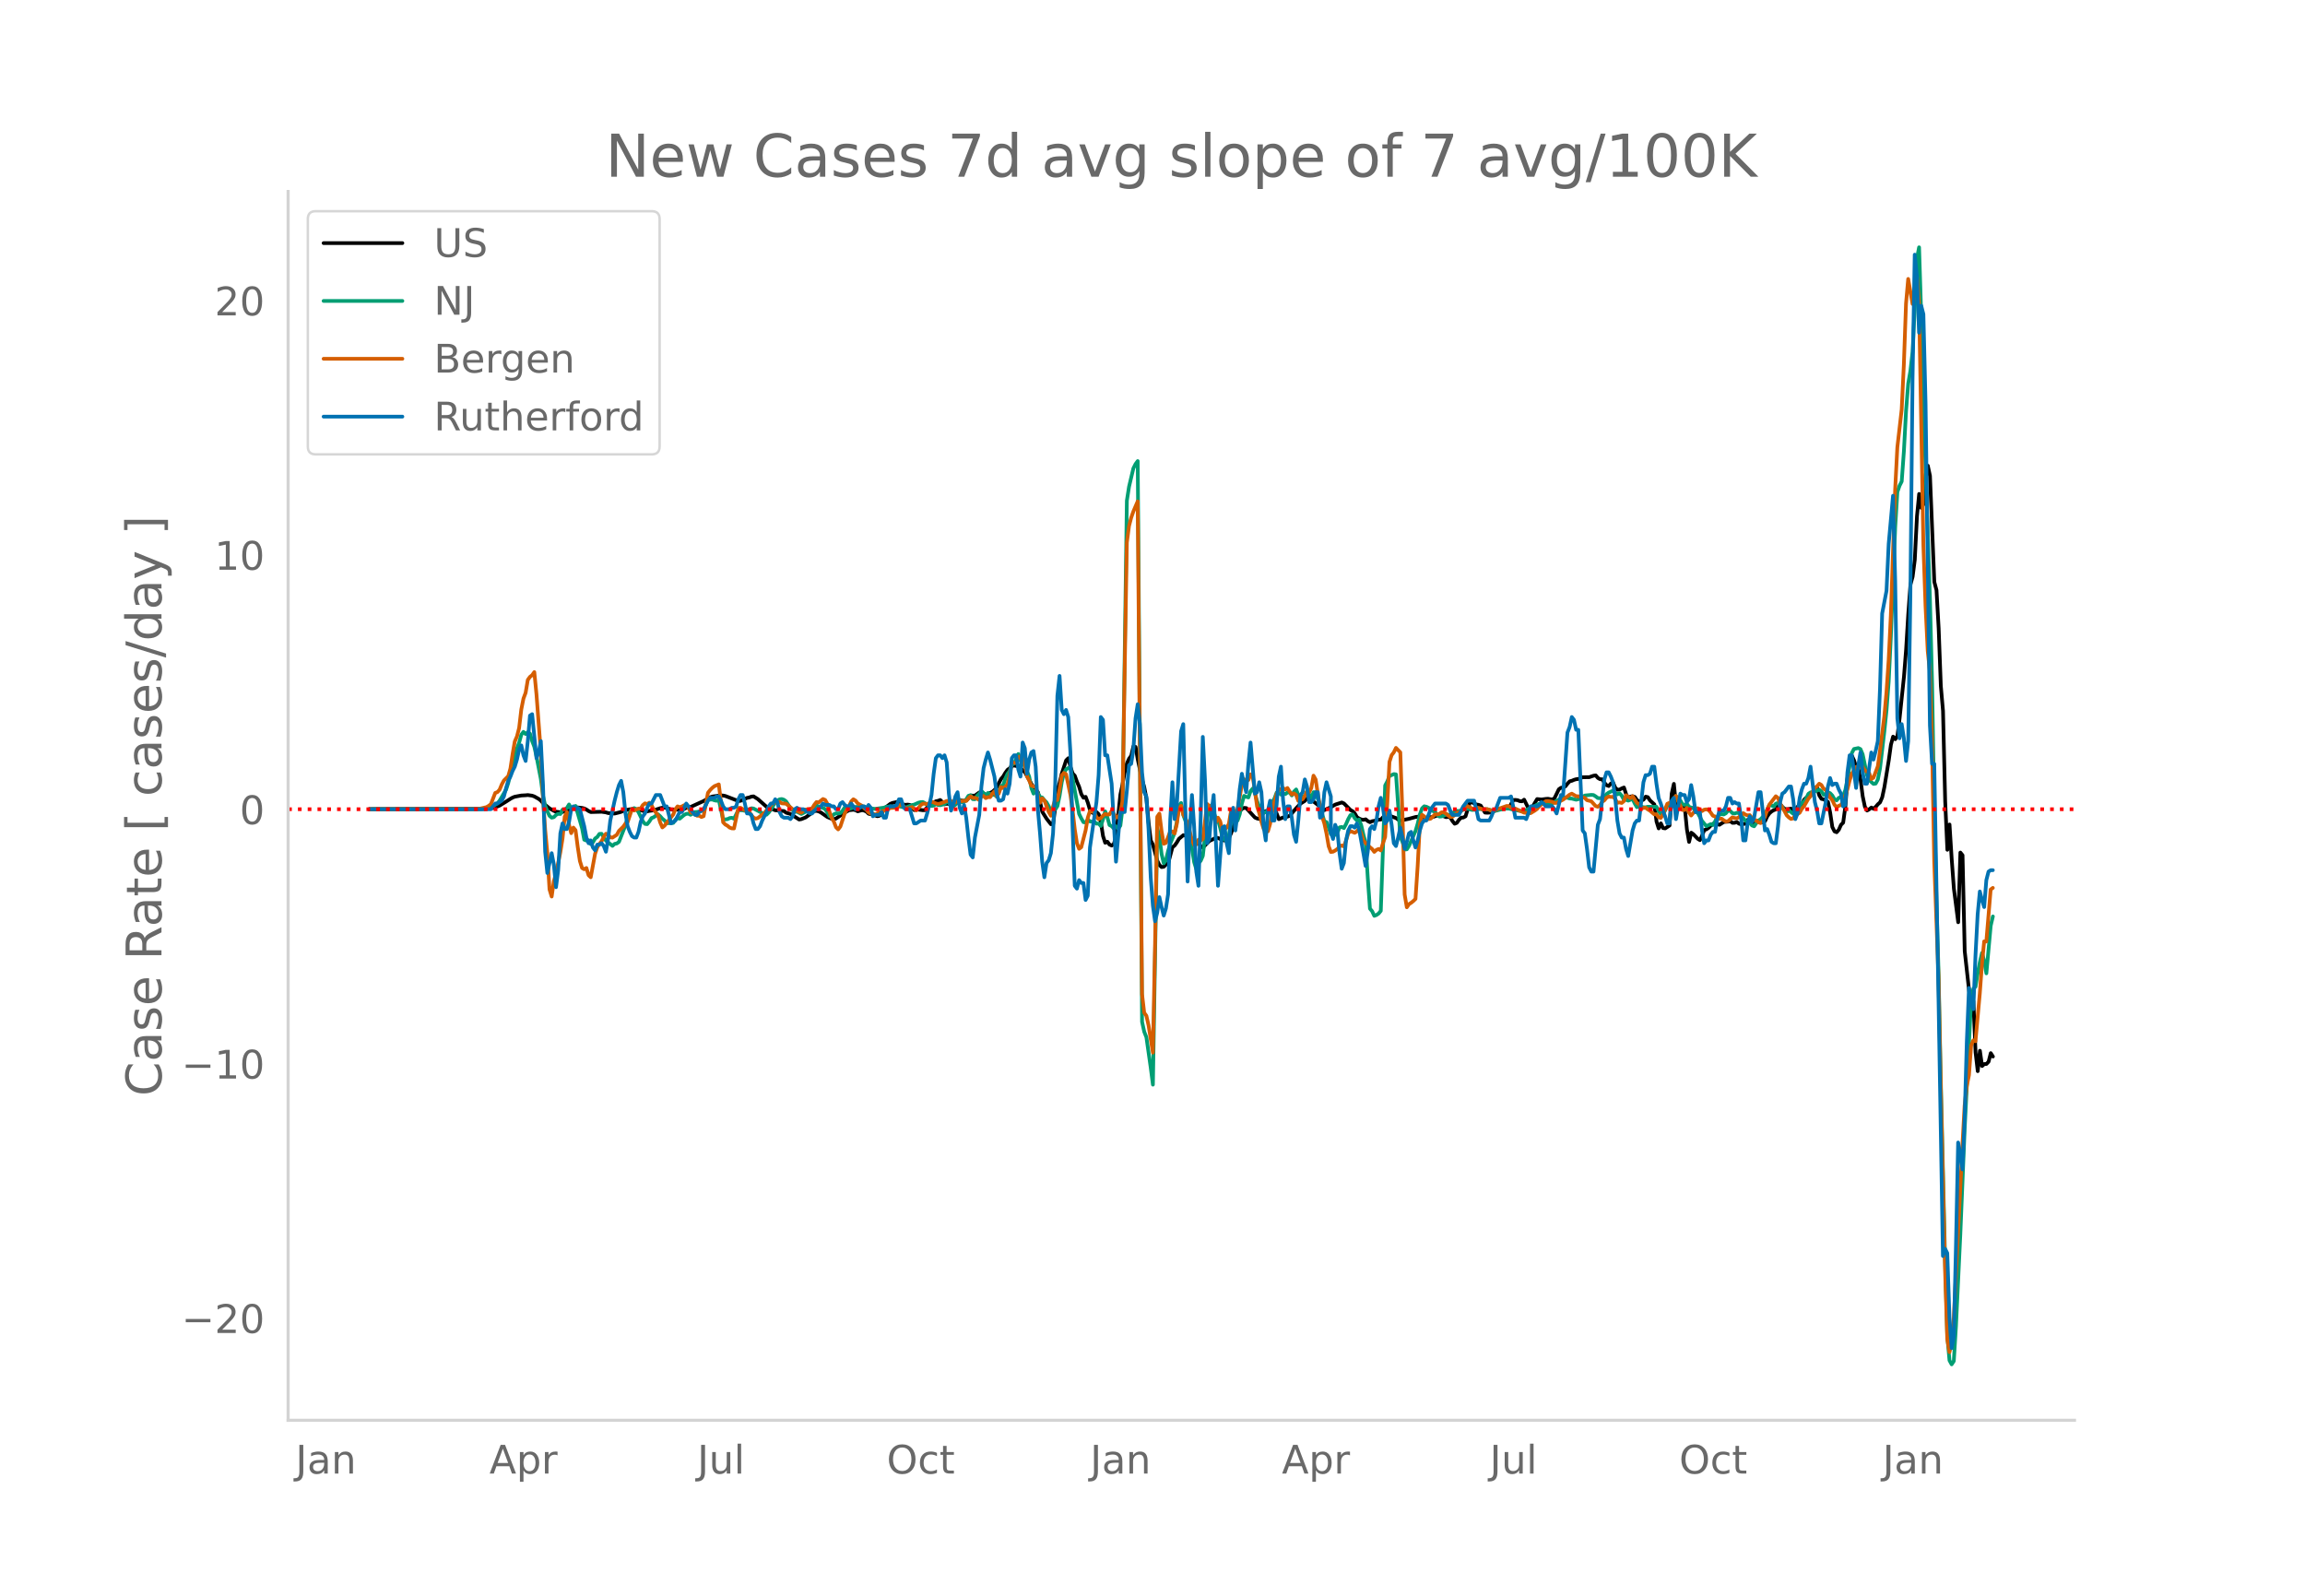 <svg height="864" viewBox="0 0 936 648" width="1248" xmlns="http://www.w3.org/2000/svg" xmlns:xlink="http://www.w3.org/1999/xlink"><defs><style>*{stroke-linecap:butt;stroke-linejoin:round}</style></defs><g id="figure_1"><path d="M0 648h936V0H0z" style="fill:#fff" id="patch_1"/><g id="axes_1"><path d="M117 576.72h725.4V77.76H117z" style="fill:none" id="patch_2"/><path clip-path="url(#p8f5a688192)" d="m149.973 328.59 45.844-.123 3.527-.199 1.763-.423 1.763-.72 2.645-1.628 1.763-1.133.882-.494.882-.348 1.763-.327.881-.165 1.764-.094.881-.089 1.764.253.881.316 1.763.989.882.693.882 1.003 2.644 2.159 1.764.992.881.36 1.764.203.881-.11.882-.297 1.763-.285.882-.4 1.763-.934 2.645.286.881.213.882.437.882.608.881.416 4.408-.12 1.764.26.881.268 1.764.172.881.03 1.763-.436.882-.254.882-.42 1.763-.45.882-.179 3.526.142 2.645.737.882-.038.881-.184 1.763-.231 2.645-.866.882-.184.882-.045.881.149 1.763.625.882.073.882-.132 1.763.275 1.763-.46.882-.44.881-.257.882-.103 4.408-2.01.882-.405 2.645-1.52.881-.304 2.645-.36.882-.094.881.058.882.18 5.29 2.046.881-.08 1.764-.802.881-.394.882-.168.882-.349.881-.1 1.763 1.122 4.408 3.923.882-.08 1.763.69.882.028.882.199 1.763.069.881.684 1.764.514 3.526 2.256.882-.156 1.763-.706 3.527-2.555.881-.108.882.223.881.43 2.645 1.844 1.764.75.881.15.882-.292 3.526-2.41 1.764-.947 1.763-.2.881.202.882.449 1.763-.49.882.207.882.383.881.88.882.2.881-.15.882.616.882.35.881-.193.882-.958.882-1.555.881-.977 1.763-1.351.882-.377 1.763-.37.882.185.882.506.881.354.882.095.881-.082.882.125.882 1.212.881.884.882-.204.882.014 1.763.253.881-.033 1.764-2.408.881-.106 1.764-1.103.881-.166.882-.345 1.763 1.753.882-.264.881.164 1.764-.273.881.301 1.763-1.66.882.25.882.053.881-.133.882-.9.881-1.074 1.764.004 1.763-1.281.882-.177 1.763 1.22 2.645-1.284.881-.761.882-1.077 1.763-3.383.882-1.021.881-1.49.882-1.217.882-.65.881-.878.882-.228.882.195.881-.072.882.828.881.991.882.766 3.527 6.323 1.763 1.78 1.763 7.973 1.763 2.81 1.764 2.255.881-.078 1.763-13.79.882-2.998.882-3.703 1.763-5.372.882-.87.881 3.51.882 2.687.881.927.882 2.44.882 2.056.881 2.973.882 1.46.882-.371.881 2.36.882 3.016.881 1.03.882.396.882-.62.881.87.882 3.176.882 5.705.881 2.709.882-.42.881 1.177.882.393.882-.615.881-3.21 1.764-16.916.881-4.153.882-4.909.881-3.53.882-1.94.882-1.21.881-3.822.882.232.882 5.063 1.763 8.314.881 2.977.882 4.618.882 9.782.881 7.21.882 1.759 1.763 6.49.882 1.772.881.816.882-.141.882-.902.881-.425 1.764-6.61.881-.669.882-1.247.881-1.48 1.764-1.484.881.181.882.94.881.158 1.764 1.493 1.763.266.882 1.438.881.567 2.645-2.685 2.645-1.27.882.058 1.763.837.881.18.882-.438.882-.651.881-1.824.882-2.606 2.645-6.382.881-.958.882-.392.882.085 2.645 2.896.881.951.882.385.881.18.882-1.093.882-1.706.881-.375.882-.157.882-.54 1.763-.577 1.763 4.535 1.763-.696.882-.03 1.763-.645 2.645-3.067 1.763-1.888 1.764-1.103.881-1.046.882-.699 1.763 2.03 2.645 2.05.882.904.881.512 2.645-1.213 1.763-1.032 2.645-.852.882.402 2.645 2.672.881.474.882.92.882 1.528.881.533.882.387.881.124.882-.201.882.722.881.453.882-.409.882-.14 1.763-.485.881-.05.882-.943.882-.763 2.645.476 1.763.638.881.621.882.385 3.526-.722 2.645-.728 1.764-.201.881.161.882.372.881.098 1.764-.377.881-.079.882-.264 1.763-.67.882.005.881.664.882.379.882-.117.881.242.882 1.46.882 1.072.881-.356.882-1.268.881-.834.882-.071.882-.48 1.763-5.693.882-.027.881.525.882.392.881.128.882.321 1.763 2.839.882.06.882-.054 1.763-.557 1.763-.787.882-.202 3.526-.316 1.763-3.246.882-.039.882.103.881.38.882.074.882-.664 1.763 3.541.881-.513.882-.333 1.763-2.95 1.764.185 1.763-.238.881-.057 1.764.318.881-.55 1.764-3.638.881-.59.882-.186.881-.367.882-1.146.882-.932.881-.217.882-.388.882-.249.881-.103.882-.431.881-.256 2.645-.034 1.764-.604.881-.114.882 1.037.881.51.882.035.882 1.4.881 1.006.882.326.881-1.056.882-.28.882 2.05.881.799.882-.08.882-.483.881-.35.882 2.735.881 1.62.882-.673.882-.137.881.287.882 1.272.882.607 1.763-.777.881-1.217.882.204.882 1.31 1.763 1.613.882 6.97.881 2.79.882-2.055.881 1.925.882.121 1.763-1.166.882-12.988.882-3.925.881 8.882.882-.073 1.763.406.882.268.881 8.984.882 5.115.882-3.758.881.643 1.763 1.84.882.545.882-1.844.881-2.235.882-.315.882-.613.881-.901.882-.704.881-.21.882.366.882.219 1.763-1.144 1.763-.131.882-.195.881.685.882-.026.882-.349.881.722.882.23 1.763-.212.882-1.583.881-.21.882 1.33.882-.284.881-.402.882-.102.882.131.881.61.882-.54.881-1.91.882-1.257.882-.77.881-.513.882-.326.882-1.359.881-.683.882 1.023.881.802.882.184 1.763-.287.882.504.882.02.881-1.3.882-.273.881-.615.882-1.974.882-.811 1.763-1.296.882-.082.881-2.095.882-.542.881 3.118.882 1.399.882.181 1.763 1.03.881 4.332.882 5.894.882 1.75.881.36.882-1.026.882-1.971.881-.903.882-6.461.881-11.47.882-7.057.882-2.18.881 1.87.882 2.83.882.69.881 4.265.882 6.84.881 4.18.882 1.578.882-.497.881-.722.882.493.882-.788.881-1.037.882-.783.881-2.07.882-4.14 1.763-10.8.882-6.368.882-3.302.881 1.058.882-1.332.881-7.122 1.764-16.856.881-11.174.882-14.48.882-11.847.881-3.17.882-6.888.881-17.624.882-9.108.882 5.655.881-1.455.882-11.994.882-3.669.881 4.13 1.763 43.086.882 3.3.882 15.558.881 23.403.882 10.098.882 36.718.881 19.672.882-10.275.881 13.998.882 11.963 1.763 13.734.882-28.303.882 1.09.881 38.973 1.763 15.868.882 5.498.882-1.075.881 20.792.882 7.625.882-8.294.881 6.222.882-.812.881-.036.882-.92.882-3.474.881 1.38h0" style="fill:none;stroke:#000;stroke-linecap:round;stroke-width:1.5" id="line2d_1"/><path clip-path="url(#p8f5a688192)" d="m149.973 328.589 44.963-.08 2.644-.205 1.764-.451 2.645-1.626.881-1.097 2.645-4.522.882-2.708 1.763-7.837 1.763-6.136.882-2.324.881-3.268.882-1.138.882.874.881-.758.882.586.882 3.027.881 2.312.882 3.955 1.763 9.117.882 6.76.881 4.032.882 2.358.881 1.825.882.747.882-.196.881-.92.882-.462.882.095.881-1.763.882-.058.881-.61.882-1.457.882 1.652 1.763-1.053 1.763 5.998.882 3.08.881 4.647.882.355.882-.119.881 1.538.882-.721.882-1.542.881-.627.882-1.248.881-.051 1.764 2.77 2.645 2.135.881-.799.882-.17.881-.652 2.645-6.783.882-3.265.882-1.874.881-1.417.882-.37.881.41.882 1.248 1.763 3.686.882 1.075.882.094.881-1.085.882-1.376.881-.337.882-.664.882-.52.881.781.882 1.002.882.701.881 1.115 1.763-.017.882-.1.882-1.307.881-.591.882.17 1.763-1.497.882-.452.881-.062.882.444 1.763-1.112.882-.048 1.763-.383.882-.15 1.763-4.453 1.763-.041.882.314.882.183.881-.358 1.763 8.002 1.764-.19.881-.428.882-.116.882.375 1.763-3.466 1.763.048.882.23.881-.178 1.764-.877.881.106 4.408 2.3.882.198.881-.882.882-1.227 1.763-2.9.882-.715.882-.518.881-.105.882.276.881.677 1.764 2.715.881.915.882.592.882-.03 1.763.917 2.645-1.341 1.763-.875.882-.774.881-.535.882.526.881.349.882.167.882.528.881 1.284.882 1.576.882.177.881-.957.882-.386.881.068.882-.156.882-.961.881-1.319.882.099.882.502 2.644-.83.882-.022.882.134.881-.213.882-.039 1.763.577 1.763.247.882.108 3.527-.49.881-.298 1.763-.269.882.148.882-.07.881-.267.882.134 1.763.48.882.121 2.645-1.055.881-.176 1.764-.783.881-.22.882-.047.881.486.882.631.882.086.881.422.882-.16.882-.673.881.412.882.098 1.763-.468.882-.968.881.454.882 1.413.882.032.881-.655.882-1.381.881-.482.882.828.882-.212.881-.96.882-1.417.881-.28.882 1.625.882.048.881-1.434.882-.885.882-1.06 1.763 1.882.881-1.054 1.764.835.881-.187.882.857.882-1.945.881-2.422.882-.23.881-2.747.882-1.928.882-1.148.881-2.574.882-.43 1.763-3.909.882 2.65.881 1.587.882.561 1.763 4.378.882 4.665.882 2.247.881-1.425.882 1.168.881 1.641.882.189.882 1.119.881.88.882 1.558.882 1.983 1.763-.7.881-1.338.882-4.14.882-5.588.881-3.66.882-1.547.882-.54.881.092.882 4.241 2.645 14.32.881 1.8.882 1.546.882.135.881-1.266.882.838.881.08.882-.041.882.849.881-.02.882.968.882-2.65.881-3.293.882 2.397.881 3.175.882.455.882.928.881-.883.882.926.882-1.164.881-7.013 1.763-124.98.882-5.67 1.763-7.46.882-1.741.882-1.204 1.763 227.705.881 4.027.882 2.229 1.763 12.383.882 6.881 1.763-104.171.882 3.259.881 7.265.882 3.758.882-1.249.881-3.806.882-2.872 1.763-4.51.882-4.215.881-6.757.882-1.101.882 4.917.881 2.419.882 3.196.881 4.326.882 3.59.882 5.576.881 2.889.882-2.537.882-.834.881-2.05 1.763-15.42.882-3.662.882-1.51 1.763 5.42.882.632.881 3.194.882 3.64.881 1.112.882.375.882-2.256.881-5.225.882-2.188.882 1.497.881.06.882-2.597.881-4.325.882-3.124.882.386.881.255.882-2.576.882-1.048.881 1.988.882 3.162.881 2.254.882 1.782.882.673.881-.257.882-.61.882-2.008 1.763-2.926.881-2.385.882-.124.882.941.881-.581.882.362.882-.659.881-.041.882 1.243.881-1.553.882-.88.882 2.3.881.184.882.302.882-.064.881-1.757.882 1.039.881 1.457.882-2.35.882.101.881 2.676.882 2.313.882 3.835.881 2.956.882.273.881 2.301.882 2.619.882-.13.881.398.882-.86.882-2.182.881-.18.882.461.881-1.645.882-2.009.882-1.596.881-.283.882 1.537.882.91.881-.374.882 2.384.881 3.794.882 3.18.882 14.374.881 12.455.882 1.04.882 1.868.881-.323.882-.611.881-1.073 1.764-50.92.881-1.635.882-2.299.882-.287.881-.406.882.128 1.763 25.308.882 2.117.881 3.103.882-.109.881-1.401 2.645-6.046.882-3 .882-3.702.881-2.481.882-.842.881.193.882.403.882.928 1.763.776.882 1.205.881.676.882-.069.881-.301.882-.434 1.763.08.882-.555.882-.758.881-.29.882.078.881-.218 1.764-.603.881-.152 1.764.516 1.763-.09.881-.243.882-.027.882.182 1.763-.102 2.645.647.881-.028 1.764-.463 2.645-.487.881.057 1.763.423 1.764.377 1.763.284.882-.119 4.408-2.01.881-.555.882-.322 1.763-.008 1.763-.256.882.069.882-.064 1.763-.92 1.763-1.064 1.763-.276.882.056.882.29.881.064 1.764.439.881-.206.882-.37 1.763-1.124 2.645-.26.882.066.881.551.882.685.881.035.882-.206.882-.32.881-1.114.882-.632 1.763-.783 1.763 1.512.882-.449.882.989.881 1.614.882.062.881.33 1.764-.709.881 1.875.882 1.498.882-.482 1.763.49.881.037.882-.225 1.763.028 1.764-.03.881 1.764.882 1.187.881-.267.882-1.147.882-2.039.881-.238.882.688.882-3.096.881-1.21.882 1.61.881.166.882 1.585.882.224.881-.49.882 1.273.882.306.881.184.882 1.545.881.435 1.764 3.301 1.763 2.113 1.763-.84.882.398.881-1.463.882-2.01.882-.698.881-.292.882.152.882-.501.881-1.129.882.205.881.883.882.172.882-.324.881.15 2.645 3.066.882.487.881.348.882 1.106.882.329.881-1.265.882-1.036.882-.584.881-.939.882-1.19 1.763-3.503.882.067.881.38.882-1.114.882-.283 1.763 1.73.881 1.344.882.568.882-.667 1.763 1.422.882-.783.881-.995 1.763-2.668.882-.497.882-1.336.881-1.832.882-.599.882.005 2.644-1.095.882.65.882 1.429.881-.353.882-.684.881.383.882.931.882 1.523.881.48.882-1.049.882-.269.881-.51.882-2.318.881-4.328.882-5.99.882-4.739.881-1.673 1.764-.375.881.434.882 2.107 1.763 8.407.882 2.064 1.763 1.544.882-.133.881-1.644.882-4.51 1.763-15.08.882-8.516.881-11.673.882-18.37 1.763-44.27.882-14.36.881-2.53.882-1.738.882-12.216.881-16.383.882-11.147.882-5.118.881-7.776.882-17.627.881-20.192.882-4.611.882 28.15.881 35.615 2.645 78.813.882 34.753.881 51.516.882 36.2.882 30.584.881 43.009 1.764 73.229.881 30.112.882 10.009.881 1.61.882-1.33.882-14.279 1.763-37.132 1.763-42.834 2.645-52.673.882-4.298.881-.825.882-5.447.882-4.487.881-3.783.882 3.317.881 4.988 1.764-19.338.881-3.769h0" style="fill:none;stroke:#009e73;stroke-linecap:round;stroke-width:1.5" id="line2d_2"/><path clip-path="url(#p8f5a688192)" d="m149.973 328.589 41.436-.102 3.527-.124 2.644-.622.882-.52.882-.69 1.763-4.546.882-.34.881-.972.882-2.137.881-1.617 1.764-1.775.881-3.098.882-5.88.882-5.078.881-2.035.882-3.438.881-7.508.882-4.444.882-2.363.881-5.225.882-1.22.882-.69.881-1.244.882 9.068 1.763 23.396.882 18.896.881 12.687.882 9.385.881 14.814.882 2.894.882-6.253.881-3.155 1.764-8.616.881-5.541.882-8.809.881-1.979.882 5.236.882 3.38.881-2.26.882 1.062.882 6.785.881 5.722.882 2.85.881.497.882-.51.882 2.94.881.826 1.764-9.543.881-2.59.882-1.402.881-1.108.882-1.764.882-1.267.881.294.882 1.154.882.135 1.763-1.142.881-1.583 1.764-1.741.881-1.267.882-.599 1.763-5.27.882.589 1.763-.792.882.011.881-1.424.882-.702.882.283.881-.554.882.984.881 1.832 1.764 2.34.881 2.873.882 2.012.882-.712 3.526-4.523.882-2.16.881-1.153.882.328.882-.294.881-.475.882-.25.881 1.177.882 1.911.882.294.881.464.882.655.882-.01.881.52.882-.329 1.763-9.487.882-1.13.881-.894.882-.69 1.763-.723.882 7.067.881 8.322.882.916.882.498.881.746.882.317.882.034 1.763-8.311.881-.09 1.764 1.062.881-.034.882.588.882 1.402.881.995.882.396.881-.215 2.645-2.08 1.763-2.205 1.764-1.776.881-.248 1.764-.25.881.566 1.763.147 3.527 2.951.882-.067.881.497.882.26.881-.746.882-.52 1.763-.192.882-.272.882-1.47.881-1.108.882.158 1.763-1.39.882.373.881 1.537.882 3.257.882 2.522.881 1.47.882 2.307.881.87.882-1.142 1.763-5.303 1.764-3.03.881-1.866.882-.882.881.531.882 1.142 1.763.973.882.972.882.712.881 1.03.882.486.881.113.882.35 1.763-1.097.882-.203.882-.328.881-.136 1.763-1.006 1.764-.113.881.079 1.764-1.572 1.763 1.606.881.18.882-.203.882-.362 1.763 1.357.882-.972.881-1.154.882-.599h.881l.882.204 1.763-.973.882.249.882.407.881.215.882-.17 1.763-.644.882-.373.881-.113.882.101.882.441.881.159.882-.679h.881l.882.17.882-.192.881.09.882-1.086.881-.814.882.656.882-.045.881.362.882.588.882-1.55.881-.124.882.86.881-.419.882.034.882-1.447.881-.95.882 2.035.882-1.153.881-2.578.882.407.881-.6.882-.904.882-3.585.881-5.314 1.764.214.881-2.34.882-.328.881.35.882 2.986.882 4.738.881 1.662.882 2.114.882.362.881-.147.882 3.856.881 2.895.882-1.787.882.803 1.763 4.693.882 1.572.881-3.732.882-2.996.881.339.882-4.467.882-5.45.881-1.12.882.555 1.763 8.333.882 6.287.881 7.701.882 5.688.882 2.284.881-.667 1.764-6.807.881-5.157.882-2.748.881.215.882.362.882 1.911.881.837.882-.43.882-.983.881-.679.882.226.881-.068.882-1.402 1.763 2.397.882.328.882-2.012.881-4.614 1.763-105.072.882-6.728.882-3.37.881-2.521 1.764-4.128 1.763 200.069.881 7.61.882 1.21.882 3.856 1.763 11.115.882-43.942.881-51.823.882-1.29.881 7.113.882 5.145.882-.361 1.763-4.705.882.08.881.802.882-3.742.881-6.536.882-.95.882 3.584.881 1.357.882 2.081 1.763 6.853.882 2.046.881-.237.882-1.923.882.374.881-.69 1.763-14.203.882.814 1.763 4.4.882 2.227.882-1.877.881 1.424.882 3.642.881-.419.882-.554.882-1.583.881-5.349.882-.463.882 2.34.881-2.532 1.763-9.85.882-2.25.882.34.881-.057.882-2.284.882 1.051.881 5.507.882 6.49.881 2.658.882 3.528.882 2.827.881 1.063.882.011.882-2.996.881-4.998.882-4.116.881-3.053.882-1.685 1.763-.69.882.543.882-.588.881 1.425.882 1.21.881-.464.882.667.882 2.375 1.763-.679.882-1.3.881-1.934.882.419.881-1.73.882-5.01.882 1.56.881 5.87.882 5.02.882 4.263.881 2.703.882 4.127.881 5.145.882 2.307.882-.113.881-.475.882-.633.882-.995.881-.441.882.407.881-2.352.882-2.963.882-.916 1.763.69.882-.577.881-1.085.882 2.035.881 2.906 1.764 1.674.881.893.882.724.882 1.176.881-.803.882-.373.881.588.882-2.93.882-2.498.881-13.66.882-16.849.882-2.747.881-1.142.882-1.81 1.763 1.798.882 25.567.881 32.17.882 5.191.881-1.278.882-.554.882-.712.881-.86.882-13.365.882-16.94.881-3.855.882.633.881.803.882.316.882-.17 1.763-1.763.882.034.881-.215.882-.633.881-.023.882.52.882.78.881.611.882-.068 1.763-1.413 1.763-1.018 1.764-1.436.881-.464.882.407.882.566.881.045 1.763-.34 1.764.623 1.763-.102.882.283.881.43.882.112 1.763-.938.882-.226 2.645-.939.881.057.882.588.881.361.882.08 3.527 1.617.881.124.882-.011.881.113 1.764-1.063.881-.656.882-1.086.882-.735.881-.588.882-.735.881-.056 1.764.283.881.497.882-.034.882-.543.881-.327.882-.453 2.645-2.013.881-.418 1.764 1.04.881.023.882.26.881.113.882.317.882.893 1.763.452 1.763 1.945.882.283.881-.69.882-1.345.882-.566.881-1.063.882-.486.881.158.882-.067.882.859.881 1.606.882-.17.882.226.881-.724.882-2.442 1.763 1.199.882-.803 1.763 2.77.882.464.881 1.685 1.763-.25.882.702.882.509 1.763 1.504.882-.034.881 1.232.882.25.881-1.37 1.764-4.364.881-.384.882.746.882-2.454.881-1.13.882 2.227 1.763 3.505h.882l.881-.848.882 1.9.882 1.21.881-1.086 1.763-1.888 1.764 1.176.881-.577.882-.147.882.272.881 1.029.882 1.3.881.317.882.644.882.306.881-.068.882.644.882.498.881-.125 1.763-1.571.882.294.882.09.881-.396 1.764-1.673.881.588.882.328.881-.125.882 1.142.882.894.881.079.882.791.882.34.881-.848.882-1.708.881-2.646.882-2.273 2.645-3.426.882.678.881 2.285.882 1.65.881 1.391.882 1.697.882.882.881.622.882-.227.882-1.289.881-.43.882-.576.881-1.617.882-.995 1.763-3.087.882-.961.882-1.923.881-1.526.882-.61.881-1.064.882.52.882 1.504.881.464 1.763 3.143.882.962.882 1.922.881 1.04.882-.565.882-.35.881-1.403 1.763-4.953.882-3.584.882-2.714 1.763-2.782.882-.056.881.124.882-.113.881 1.39 1.764 1.12.881 2.443.882-.532 1.763-4.636.882-6.287 1.763-13.999.882-9.883.881-12.914.882-18.25 1.763-51.236.882-16.962 1.763-15.355.882-18.229.881-24.809.882-9.985 1.763 10.155.882-2.59.881-8.695.882 10.765 1.763 98.456.882 24.968.882 18.002.881 8.48.882 29.955.881 47.176 1.764 47.956.881 42.834 1.764 75.231.881 27.84.882 5.28.881-3.754.882-10.007 3.527-70.402.881-15.978.882-8.006.881-4.365.882-12.02.882-2.092.881.362 1.764-19.483.881-11.964.882-9.114.881.068 1.764-21.135.881-.644h0" style="fill:none;stroke:#d55e00;stroke-linecap:round;stroke-width:1.5" id="line2d_3"/><path clip-path="url(#p8f5a688192)" d="M149.973 328.589h49.37l1.764-2.304h.882l1.763-1.152.881-1.728.882-3.455.882-2.88.881-1.727.882-2.304.882-1.728.881-2.88.882-4.031.881-1.728.882 4.032.882 2.303.881-8.063.882-10.366.882-.576 1.763 17.854.881-2.304.882-4.608.882 17.854.881 27.069.882 8.638 1.763-8.063.882 4.608.881 9.215.882-6.911.882-14.974.881-4.032.882 2.304h.881l.882-2.88.882-5.183.881-1.152.882 1.152.882-.576.881.576 1.763 6.91.882 4.608.882 2.304.881-1.152.882 2.88.882 1.152.881-2.304h.882l.881-.576.882 1.152.882 2.304.881-5.184.882-7.487 1.763-8.063.882-3.455.881-2.88.882-1.728.882 4.608.881 8.639.882 5.183.882 2.304.881 1.727.882.576h.881l.882-2.303.882-4.032.881-2.304.882-1.151.882-2.304.881-1.728h.882l1.763-3.455h1.763l1.764 4.607h.881l1.763 6.911 1.764-1.152 1.763-3.455h.882l1.763-3.456 3.526 4.607h.882l.882-1.151 1.763-1.152 1.763-3.456.882-1.152h1.763l.882-.576h.881l.882 1.728.881 2.304.882 1.152h1.763l.882-.576h.882l.881-.576.882-2.88.881-1.727h.882l.882 3.455.881 4.032h.882l.882.575.881 3.456.882 2.304h.881l.882-1.152.882-2.304 1.763-3.455.881-2.304.882-1.152h.882l.881-1.728.882 1.152.882 4.032.881 1.727.882.576h1.763l.882.576.881-1.152.882-2.88.882-.575.881.576h1.763l2.645 1.728h.882l.882-1.152.881-.576h.882l1.763-2.304.882.576h1.763l.882.576h.881l.882 1.152h.881l.882-2.304.882-.576.881 1.152.882.576h.882l.881-1.152 1.763 2.304.882-.576h.882l.881-.576h.882l.882 1.152.881-1.728.882 1.152.881 3.455.882-.576h1.763l.882-1.151.882 2.303h.881l.882-4.031.881-.576h1.764l.881-.576.882-2.304h.882l.881 2.88.882 1.152h1.763l1.763 5.759h.882l1.763-1.152h1.763l.882-2.88.882-3.455.881-4.031.882-8.64.882-6.334.881-1.152h.882l.881 1.152.882-1.152.882 2.88.881 12.67.882 6.91.882-2.303.881-3.456.882-1.727.881 6.335.882 2.304.882-3.456.881 5.183.882 8.063.881 6.911.882 1.152.882-8.063 1.763-9.215.882-11.518.881-7.487.882-3.456.881-2.88.882 2.88 1.763 6.912.882 6.91.882 2.88h.881l.882-.576.881-4.031.882 1.728.882-4.032.881-10.366.882-1.152h.882l.881 5.759.882 2.88.881-13.823.882 2.304.882 10.367.881-5.76.882-2.88.882-.575.881 6.335.882 17.278.881 9.79.882 11.519.882 6.335.881-5.76.882-1.15.882-2.88.881-8.063.882-20.158.881-35.707.882-8.063.882 13.822.881 1.728.882-1.728.882 2.88.881 14.398.882 30.524.881 23.613.882 1.152.882-3.456.881 1.152h.882l.882 6.91.881-1.727.882-19.581 2.645-18.43.881-10.942.882-23.613.882 1.152.881 14.398h.882l1.763 11.518 1.763 31.676 1.764-20.157h1.763l.881-8.64.882-10.366.882-.576.881-5.759.882-12.67.882-5.76.881 8.063.882 19.582.881 8.063.882 1.727.882 13.247.881 19.581.882 11.519.882 6.335.881-3.456.882-6.335.881 4.032.882 3.455.882-2.88.881-5.759.882-30.524.882-14.974.881 14.974.882-5.183 1.763-30.524.882-2.88.881 35.708.882 28.22.881-21.31.882-13.821.882 12.67.881 18.43.882 5.759.882-27.069.881-33.403.882 17.277.881 25.917.882-1.728.882-10.942.881-6.911 1.764 36.859 1.763-23.613.881-.576.882 6.911.882 4.031.881-15.55.882-2.88.882 9.216.881-6.911.882-9.791.881-6.335.882 4.031.882 3.456.881-11.519.882-8.639 1.763 20.734.882-.576.881-4.032.882 4.032.882 13.822.881 5.76.882-12.095.882-4.032.881 8.063h.882l.881-6.335.882-11.518.882-4.032.881 13.822.882 7.487.882-5.183h.881l.882 4.607.881 6.911.882 2.88.882-8.639.881-10.366.882-1.152.882-5.184.881 2.88.882 6.335h.881l.882-1.152.882-2.88h.881l.882 10.367.882-.576.881-9.79.882-4.032 1.763 5.76v14.398l.882 2.88.881-5.76.882 2.304.882 9.214.881 6.336.882-2.304.881-9.215.882-4.031.882-1.728h.881l.882.576.882-1.728.881 2.304 1.763 9.79.882 5.184.882-5.76.881-9.214.882-1.152.882 1.152.881-3.456.882-5.76.881-3.455.882 4.032.882 6.335.881-1.152.882-4.031.882 5.759.881 7.487.882 1.152.881-3.456.882-4.031.882 4.031.881 4.608.882-2.88.881-3.455.882-.576.882 3.455.881 2.88.882-2.88.882-4.031.881-2.88.882-1.152h.881l1.764-4.607 1.763-2.304h4.408l.882.576.881 2.304.882 1.727h2.645l1.763-3.455 1.763-2.304h2.645l.882 3.456.881 4.031.882.576h3.527l.881-1.728.882-2.303.881-.576 1.764-4.608h3.526l.882-.576.881 4.032.882 4.607h3.527l.881.576.882-2.303.881-2.88h2.645l.882-.576.882-1.152.881.576.882 1.152h2.645l.881 1.152.882 1.728.882-3.456.881-4.031h.882l1.763-25.341.882-2.304.881-4.031.882 1.152.882 4.031h.881l1.763 40.89.882 1.153.882 6.335.881 7.487.882 1.727h.882l1.763-19.005.881-2.304 1.764-16.126.881-2.88h.882l.881 1.729.882 2.303.882 6.335.881 9.215.882 5.184.882 1.727h.881l.882 4.608.881 2.88 1.764-10.367.881-2.88.882-1.152h.882l1.763-15.55.881-2.88h.882l.882-.575.881-2.88h.882l.882 6.911.881 5.76.882 2.303.881 2.88.882 2.303.882 2.88h.881l.882-9.215.882-1.152.881 8.64 1.763-10.367.882.576h.882l.881 2.88.882-1.153.882-5.759.881 4.607.882 6.336h1.763l.882 7.487.881 5.183.882-1.152h.882l.881-2.304.882-1.151h.881l.882-5.184.882-3.455h1.763l.882-1.728.881-3.456h.882l.881 2.304.882-.576.882.576h.881l.882 5.76.882 9.214h.881l.882-6.911.881-2.88.882 2.304.882-1.728 1.763-10.366h.882l1.763 15.55.881-.576.882 2.303.882 2.88.881.576h.882l.882-6.911.881-9.79.882-3.456.881-.576 1.764-2.304h.881l.882 5.183.882 8.063.881-2.303.882-6.336.881-3.455.882-2.304h.882l.881-2.304.882-4.607 1.763 14.398.882 3.456.881 5.183h.882l1.763-8.639.882-6.335.881-3.456.882 2.88.882-.576h.881l.882 2.304.882 1.728.881 5.183.882-.576.881-13.246.882-6.911h.882l1.763 13.246.882-9.215.881-5.183.882 8.063.881 4.607h.882l1.763-12.67.882 2.88.882-3.456.881-4.032.882-21.309.881-30.524 1.764-9.214.881-19.006 1.764-19.581.881 34.555.882 55.865.881 8.063.882-5.76.882 5.76.881 9.214.882-8.063.882-59.32.881-88.116.882-50.105.881 8.638.882 23.037.882-10.942.881 3.455.882 36.284 1.763 130.734.882 15.55h.881l1.764 97.331 1.763 102.515.882-2.88.881 1.728.882 25.917.881 12.67.882-4.607.882-36.86.881-42.042.882 4.607.882 6.335.881-20.733.882-31.1.881-21.885.882 6.911.882 1.728.881-21.885.882-16.702.882-9.215.881 3.456.882 2.88.881-10.943.882-3.456.882-.575h.881" style="fill:none;stroke:#0072b2;stroke-linecap:round;stroke-width:1.5" id="line2d_4"/><path clip-path="url(#p8f5a688192)" d="M117 328.589h725.4" style="fill:none;stroke:red;stroke-dasharray:1.5,2.475;stroke-dashoffset:0;stroke-width:1.5" id="line2d_5"/><path d="M117 576.72V77.76" style="fill:none;stroke:#d3d3d3;stroke-linecap:square;stroke-linejoin:miter;stroke-width:1.25" id="patch_3"/><path d="M117 576.72h725.4" style="fill:none;stroke:#d3d3d3;stroke-linecap:square;stroke-linejoin:miter;stroke-width:1.25" id="patch_4"/><g id="matplotlib.axis_1"><g id="xtick_1"><g style="fill:#696969" transform="matrix(.16 0 0 -.16 120.008 598.378)" id="text_1"><defs><path d="M9.813 72.906h9.859V5.078q0-13.187-5-19.14-5-5.954-16.094-5.954h-3.75v8.297h3.078q6.531 0 9.219 3.672Q9.813-4.39 9.813 5.078z" id="DejaVuSans-74"/><path d="M34.281 27.484q-10.89 0-15.093-2.484-4.204-2.484-4.204-8.5 0-4.781 3.157-7.594 3.156-2.797 8.562-2.797 7.485 0 12 5.297 4.516 5.297 4.516 14.078v2zm17.922 3.72V0H43.22v8.297Q40.14 3.328 35.547.953q-4.594-2.375-11.234-2.375-8.391 0-13.36 4.719Q6 8.016 6 15.922q0 9.219 6.172 13.906 6.187 4.688 18.437 4.688h12.61v.89q0 6.203-4.078 9.594-4.078 3.39-11.453 3.39-4.688 0-9.141-1.124-4.438-1.125-8.531-3.375v8.312q4.921 1.906 9.562 2.844 4.64.953 9.031.953 11.875 0 17.735-6.156 5.86-6.14 5.86-18.64z" id="DejaVuSans-97"/><path d="M54.89 33.016V0h-8.984v32.719q0 7.765-3.031 11.61-3.031 3.858-9.078 3.858-7.281 0-11.484-4.64-4.204-4.625-4.204-12.64V0H9.08v54.688h9.03v-8.5q3.235 4.937 7.594 7.374Q30.078 56 35.797 56q9.422 0 14.25-5.828 4.844-5.828 4.844-17.156z" id="DejaVuSans-110"/></defs><use xlink:href="#DejaVuSans-74"/><use x="29.492" xlink:href="#DejaVuSans-97"/><use x="90.771" xlink:href="#DejaVuSans-110"/></g></g><g id="xtick_2"><g style="fill:#696969" transform="matrix(.16 0 0 -.16 198.728 598.378)" id="text_2"><defs><path d="M34.188 63.188 20.797 26.906h26.812zm-5.579 9.718h11.188L67.578 0h-10.25l-6.64 18.703h-32.86L11.188 0H.78z" id="DejaVuSans-65"/><path d="M18.11 8.203v-29H9.077v75.484h9.031v-8.296q2.844 4.875 7.157 7.234Q29.594 56 35.594 56q9.968 0 16.187-7.906 6.235-7.907 6.235-20.797T51.78 6.484q-6.218-7.906-16.187-7.906-6 0-10.328 2.375-4.313 2.375-7.157 7.25zm30.578 19.094q0 9.906-4.079 15.547-4.078 5.64-11.203 5.64-7.14 0-11.218-5.64-4.079-5.64-4.079-15.547 0-9.906 4.078-15.547 4.079-5.64 11.22-5.64 7.124 0 11.202 5.64t4.078 15.547z" id="DejaVuSans-112"/><path d="M41.11 46.297q-1.516.875-3.297 1.281Q36.03 48 33.89 48q-7.625 0-11.703-4.953-4.079-4.953-4.079-14.234V0H9.08v54.688h9.03v-8.5q2.844 4.984 7.375 7.39Q30.031 56 36.531 56q.922 0 2.047-.125 1.125-.11 2.484-.36z" id="DejaVuSans-114"/></defs><use xlink:href="#DejaVuSans-65"/><use x="68.408" xlink:href="#DejaVuSans-112"/><use x="131.885" xlink:href="#DejaVuSans-114"/></g></g><g id="xtick_3"><g style="fill:#696969" transform="matrix(.16 0 0 -.16 283.143 598.378)" id="text_3"><defs><path d="M8.5 21.578v33.11h8.984V21.922q0-7.766 3.016-11.656 3.031-3.875 9.094-3.875 7.265 0 11.484 4.64 4.234 4.64 4.234 12.656v31h8.985V0h-8.984v8.406Q42.047 3.422 37.718 1q-4.313-2.422-10.032-2.422-9.421 0-14.312 5.86Q8.5 10.296 8.5 21.578zM31.11 56z" id="DejaVuSans-117"/><path d="M9.422 75.984h8.984V0H9.422z" id="DejaVuSans-108"/></defs><use xlink:href="#DejaVuSans-74"/><use x="29.492" xlink:href="#DejaVuSans-117"/><use x="92.871" xlink:href="#DejaVuSans-108"/></g></g><g id="xtick_4"><g style="fill:#696969" transform="matrix(.16 0 0 -.16 360.073 598.378)" id="text_4"><defs><path d="M39.406 66.219q-10.75 0-17.078-8.016-6.312-8-6.312-21.828 0-13.766 6.312-21.781 6.328-8 17.078-8 10.735 0 17.016 8 6.281 8.015 6.281 21.781 0 13.828-6.281 21.828-6.281 8.016-17.016 8.016zm0 8q15.328 0 24.5-10.281 9.188-10.282 9.188-27.563 0-17.234-9.188-27.516-9.172-10.28-24.5-10.28-15.375 0-24.593 10.25-9.204 10.265-9.204 27.546t9.204 27.563q9.218 10.28 24.593 10.28z" id="DejaVuSans-79"/><path d="M48.781 52.594v-8.407q-3.812 2.11-7.64 3.157-3.828 1.047-7.735 1.047-8.75 0-13.593-5.547-4.829-5.532-4.829-15.547 0-10.016 4.829-15.563 4.843-5.53 13.593-5.53 3.907 0 7.735 1.046 3.828 1.047 7.64 3.156V2.094Q45.016.344 40.984-.531q-4.015-.89-8.562-.89-12.36 0-19.64 7.765-7.266 7.765-7.266 20.953 0 13.375 7.343 21.031Q20.22 56 33.016 56q4.14 0 8.093-.86 3.953-.843 7.672-2.546z" id="DejaVuSans-99"/><path d="M18.313 70.219V54.688h18.5v-6.985h-18.5V18.016q0-6.688 1.828-8.594 1.828-1.906 7.453-1.906h9.218V0h-9.218q-10.407 0-14.36 3.875-3.953 3.89-3.953 14.14v29.688H2.687v6.984h6.594V70.22z" id="DejaVuSans-116"/></defs><use xlink:href="#DejaVuSans-79"/><use x="78.711" xlink:href="#DejaVuSans-99"/><use x="133.691" xlink:href="#DejaVuSans-116"/></g></g><g id="xtick_5"><g style="fill:#696969" transform="matrix(.16 0 0 -.16 442.682 598.378)" id="text_5"><use xlink:href="#DejaVuSans-74"/><use x="29.492" xlink:href="#DejaVuSans-97"/><use x="90.771" xlink:href="#DejaVuSans-110"/></g></g><g id="xtick_6"><g style="fill:#696969" transform="matrix(.16 0 0 -.16 520.52 598.378)" id="text_6"><use xlink:href="#DejaVuSans-65"/><use x="68.408" xlink:href="#DejaVuSans-112"/><use x="131.885" xlink:href="#DejaVuSans-114"/></g></g><g id="xtick_7"><g style="fill:#696969" transform="matrix(.16 0 0 -.16 604.936 598.378)" id="text_7"><use xlink:href="#DejaVuSans-74"/><use x="29.492" xlink:href="#DejaVuSans-117"/><use x="92.871" xlink:href="#DejaVuSans-108"/></g></g><g id="xtick_8"><g style="fill:#696969" transform="matrix(.16 0 0 -.16 681.865 598.378)" id="text_8"><use xlink:href="#DejaVuSans-79"/><use x="78.711" xlink:href="#DejaVuSans-99"/><use x="133.691" xlink:href="#DejaVuSans-116"/></g></g><g id="xtick_9"><g style="fill:#696969" transform="matrix(.16 0 0 -.16 764.475 598.378)" id="text_9"><use xlink:href="#DejaVuSans-74"/><use x="29.492" xlink:href="#DejaVuSans-97"/><use x="90.771" xlink:href="#DejaVuSans-110"/></g></g></g><g id="matplotlib.axis_2"><g id="ytick_1"><g style="fill:#696969" transform="matrix(.16 0 0 -.16 73.733 541.274)" id="text_10"><defs><path d="M10.594 35.5h62.593v-8.297H10.594z" id="DejaVuSans-8722"/><path d="M19.188 8.297h34.421V0H7.33v8.297q5.609 5.812 15.296 15.594 9.703 9.797 12.188 12.64 4.734 5.313 6.609 9 1.89 3.688 1.89 7.25 0 5.813-4.078 9.469-4.078 3.672-10.625 3.672-4.64 0-9.797-1.61-5.14-1.609-11-4.89v9.969Q13.767 71.78 18.938 73q5.188 1.219 9.485 1.219 11.328 0 18.062-5.672 6.735-5.656 6.735-15.125 0-4.5-1.688-8.531-1.672-4.016-6.125-9.485-1.218-1.422-7.765-8.187-6.532-6.766-18.453-18.922z" id="DejaVuSans-50"/><path d="M31.781 66.406q-7.61 0-11.453-7.5Q16.5 51.422 16.5 36.375q0-14.984 3.828-22.484 3.844-7.5 11.453-7.5 7.672 0 11.5 7.5 3.844 7.5 3.844 22.484 0 15.047-3.844 22.531-3.828 7.5-11.5 7.5zm0 7.813q12.266 0 18.735-9.703 6.468-9.688 6.468-28.141 0-18.406-6.468-28.11-6.47-9.687-18.735-9.687-12.25 0-18.718 9.688-6.47 9.703-6.47 28.109 0 18.453 6.47 28.14Q19.53 74.22 31.78 74.22z" id="DejaVuSans-48"/></defs><use xlink:href="#DejaVuSans-8722"/><use x="83.789" xlink:href="#DejaVuSans-50"/><use x="147.412" xlink:href="#DejaVuSans-48"/></g></g><g id="ytick_2"><g style="fill:#696969" transform="matrix(.16 0 0 -.16 73.733 437.97)" id="text_11"><defs><path d="M12.406 8.297h16.11v55.625l-17.532-3.516v8.985l17.438 3.515h9.86V8.296H54.39V0H12.406z" id="DejaVuSans-49"/></defs><use xlink:href="#DejaVuSans-8722"/><use x="83.789" xlink:href="#DejaVuSans-49"/><use x="147.412" xlink:href="#DejaVuSans-48"/></g></g><g id="ytick_3"><use xlink:href="#DejaVuSans-48" style="fill:#696969" transform="matrix(.16 0 0 -.16 97.32 334.668)" id="text_12"/></g><g id="ytick_4"><g style="fill:#696969" transform="matrix(.16 0 0 -.16 87.14 231.364)" id="text_13"><use xlink:href="#DejaVuSans-49"/><use x="63.623" xlink:href="#DejaVuSans-48"/></g></g><g id="ytick_5"><g style="fill:#696969" transform="matrix(.16 0 0 -.16 87.14 128.061)" id="text_14"><use xlink:href="#DejaVuSans-50"/><use x="63.623" xlink:href="#DejaVuSans-48"/></g></g><g style="fill:#696969" transform="matrix(0 -.2 -.2 0 65.573 445.117)" id="text_15"><defs><path d="M64.406 67.281v-10.39q-4.984 4.64-10.625 6.922-5.64 2.296-11.984 2.296-12.5 0-19.14-7.64-6.641-7.64-6.641-22.094 0-14.406 6.64-22.047 6.64-7.64 19.14-7.64 6.345 0 11.985 2.296 5.64 2.297 10.625 6.938V5.609Q59.234 2.094 53.437.33q-5.78-1.75-12.218-1.75-16.563 0-26.094 10.124-9.516 10.14-9.516 27.672 0 17.578 9.516 27.703 9.531 10.14 26.094 10.14 6.531 0 12.312-1.734 5.797-1.734 10.875-5.203z" id="DejaVuSans-67"/><path d="M44.281 53.078v-8.5q-3.797 1.953-7.906 2.922-4.094.984-8.5.984-6.688 0-10.031-2.047-3.344-2.046-3.344-6.156 0-3.125 2.39-4.906 2.391-1.781 9.626-3.39l3.078-.688q9.562-2.047 13.593-5.781 4.032-3.735 4.032-10.422 0-7.625-6.032-12.078-6.03-4.438-16.578-4.438-4.39 0-9.156.86Q10.688.296 5.422 2v9.281q4.984-2.594 9.812-3.89 4.829-1.282 9.579-1.282 6.343 0 9.75 2.172 3.421 2.172 3.421 6.125 0 3.656-2.468 5.61-2.453 1.953-10.813 3.765l-3.125.735q-8.344 1.75-12.062 5.39-3.704 3.64-3.704 9.985 0 7.718 5.47 11.906Q16.75 56 26.811 56q4.97 0 9.36-.734 4.406-.72 8.11-2.188z" id="DejaVuSans-115"/><path d="M56.203 29.594v-4.39H14.891q.593-9.282 5.593-14.142 5-4.859 13.938-4.859 5.172 0 10.031 1.266 4.86 1.265 9.656 3.812v-8.5Q49.266.734 44.187-.344 39.11-1.422 33.892-1.422q-13.094 0-20.735 7.61-7.64 7.625-7.64 20.625 0 13.421 7.25 21.296Q20.016 56 32.328 56q11.031 0 17.453-7.11 6.422-7.093 6.422-19.296zm-8.984 2.64q-.094 7.36-4.125 11.75-4.032 4.407-10.672 4.407-7.516 0-12.031-4.25-4.516-4.25-5.203-11.97z" id="DejaVuSans-101"/><path d="M44.39 34.188q3.172-1.079 6.172-4.594 3-3.516 6.032-9.672L66.609 0H56l-9.313 18.703q-3.624 7.328-7.015 9.719-3.39 2.39-9.25 2.39h-10.75V0h-9.86v72.906h22.266q12.5 0 18.656-5.234 6.157-5.219 6.157-15.766 0-6.89-3.203-11.437-3.204-4.532-9.297-6.282zM19.673 64.797V38.922h12.406q7.125 0 10.766 3.297 3.64 3.297 3.64 9.687 0 6.39-3.64 9.64-3.64 3.25-10.766 3.25z" id="DejaVuSans-82"/><path d="M8.594 75.984h20.703V69H17.578V-6.203h11.719v-6.984H8.594z" id="DejaVuSans-91"/><path d="M25.39 72.906h8.297L8.297-9.28H0z" id="DejaVuSans-47"/><path d="M45.406 46.39v29.594h8.985V0h-8.985v8.203Q42.578 3.328 38.25.953q-4.313-2.375-10.375-2.375-9.906 0-16.14 7.906-6.22 7.922-6.22 20.813 0 12.89 6.22 20.797Q17.968 56 27.874 56q6.063 0 10.375-2.375 4.328-2.36 7.156-7.234zm-30.61-19.093q0-9.906 4.079-15.547 4.078-5.64 11.203-5.64 7.125 0 11.219 5.64 4.11 5.64 4.11 15.547 0 9.906-4.11 15.547-4.094 5.64-11.219 5.64-7.125 0-11.203-5.64-4.078-5.64-4.078-15.547z" id="DejaVuSans-100"/><path d="M32.172-5.078q-3.797-9.766-7.422-12.735-3.61-2.984-9.656-2.984H7.906v7.516h5.282q3.703 0 5.75 1.765Q21-9.766 23.483-3.219l1.61 4.094-22.11 53.813H12.5l17.094-42.766 17.093 42.766h9.516z" id="DejaVuSans-121"/><path d="M30.422 75.984v-89.171H9.719v6.984H21.39V69H9.719v6.984z" id="DejaVuSans-93"/></defs><use xlink:href="#DejaVuSans-67"/><use x="69.824" xlink:href="#DejaVuSans-97"/><use x="131.104" xlink:href="#DejaVuSans-115"/><use x="183.203" xlink:href="#DejaVuSans-101"/><use x="244.727" xlink:href="#DejaVuSans-32"/><use x="276.514" xlink:href="#DejaVuSans-82"/><use x="343.746" xlink:href="#DejaVuSans-97"/><use x="405.025" xlink:href="#DejaVuSans-116"/><use x="444.234" xlink:href="#DejaVuSans-101"/><use x="505.758" xlink:href="#DejaVuSans-32"/><use x="537.545" xlink:href="#DejaVuSans-91"/><use x="576.559" xlink:href="#DejaVuSans-32"/><use x="608.346" xlink:href="#DejaVuSans-99"/><use x="663.326" xlink:href="#DejaVuSans-97"/><use x="724.605" xlink:href="#DejaVuSans-115"/><use x="776.705" xlink:href="#DejaVuSans-101"/><use x="838.229" xlink:href="#DejaVuSans-115"/><use x="890.328" xlink:href="#DejaVuSans-47"/><use x="924.02" xlink:href="#DejaVuSans-100"/><use x="987.496" xlink:href="#DejaVuSans-97"/><use x="1048.775" xlink:href="#DejaVuSans-121"/><use x="1107.955" xlink:href="#DejaVuSans-32"/><use x="1139.742" xlink:href="#DejaVuSans-93"/></g></g><g style="fill:#696969" transform="matrix(.24 0 0 -.24 245.86 71.76)" id="text_16"><defs><path d="M9.813 72.906h13.28l32.329-60.984v60.984h9.562V0h-13.28L19.39 60.984V0H9.813z" id="DejaVuSans-78"/><path d="M4.203 54.688h8.985l11.234-42.672 11.172 42.672h10.593l11.235-42.672 11.187 42.672h8.985L63.28 0H52.688L40.922 44.828 29.109 0H18.5z" id="DejaVuSans-119"/><path d="M8.203 72.906h46.875v-4.203L28.61 0H18.312L43.22 64.594H8.203z" id="DejaVuSans-55"/><path d="M2.984 54.688H12.5L29.594 8.797l17.093 45.89h9.516L35.687 0H23.485z" id="DejaVuSans-118"/><path d="M45.406 27.984q0 9.766-4.031 15.125-4.016 5.375-11.297 5.375-7.219 0-11.25-5.375-4.031-5.359-4.031-15.125 0-9.718 4.031-15.093t11.25-5.375q7.281 0 11.297 5.375 4.031 5.375 4.031 15.093zm8.985-21.203q0-13.953-6.203-20.765Q42-20.797 29.203-20.797q-4.734 0-8.937.703-4.203.703-8.157 2.172v8.735q3.954-2.141 7.813-3.157 3.86-1.031 7.86-1.031 8.843 0 13.234 4.61 4.39 4.609 4.39 13.937v4.453q-2.781-4.844-7.125-7.234Q33.938 0 27.875 0 17.828 0 11.672 7.656q-6.156 7.672-6.156 20.328 0 12.688 6.156 20.344Q17.828 56 27.875 56q6.063 0 10.406-2.39 4.344-2.391 7.125-7.22v8.297h8.985z" id="DejaVuSans-103"/><path d="M30.61 48.39q-7.22 0-11.422-5.64-4.204-5.64-4.204-15.453 0-9.813 4.172-15.453 4.188-5.64 11.453-5.64 7.188 0 11.375 5.655 4.203 5.672 4.203 15.438 0 9.719-4.203 15.406-4.187 5.688-11.375 5.688zm0 7.61q11.718 0 18.406-7.625 6.703-7.61 6.703-21.078 0-13.422-6.703-21.078-6.688-7.64-18.407-7.64-11.765 0-18.437 7.64-6.656 7.656-6.656 21.078 0 13.469 6.656 21.078Q18.844 56 30.609 56z" id="DejaVuSans-111"/><path d="M37.11 75.984V68.5h-8.594q-4.828 0-6.72-1.953-1.874-1.953-1.874-7.031v-4.828h14.797v-6.985H19.922V0H10.89v47.703H2.297v6.984h8.594V58.5q0 9.125 4.25 13.297 4.25 4.187 13.468 4.187z" id="DejaVuSans-102"/><path d="M9.813 72.906h9.859V42.094L52.39 72.906h12.703L28.906 38.922 67.672 0H54.688L19.672 35.11V0h-9.86z" id="DejaVuSans-75"/></defs><use xlink:href="#DejaVuSans-78"/><use x="74.805" xlink:href="#DejaVuSans-101"/><use x="136.328" xlink:href="#DejaVuSans-119"/><use x="218.115" xlink:href="#DejaVuSans-32"/><use x="249.902" xlink:href="#DejaVuSans-67"/><use x="319.727" xlink:href="#DejaVuSans-97"/><use x="381.006" xlink:href="#DejaVuSans-115"/><use x="433.105" xlink:href="#DejaVuSans-101"/><use x="494.629" xlink:href="#DejaVuSans-115"/><use x="546.729" xlink:href="#DejaVuSans-32"/><use x="578.516" xlink:href="#DejaVuSans-55"/><use x="642.139" xlink:href="#DejaVuSans-100"/><use x="705.615" xlink:href="#DejaVuSans-32"/><use x="737.402" xlink:href="#DejaVuSans-97"/><use x="798.682" xlink:href="#DejaVuSans-118"/><use x="857.861" xlink:href="#DejaVuSans-103"/><use x="921.338" xlink:href="#DejaVuSans-32"/><use x="953.125" xlink:href="#DejaVuSans-115"/><use x="1005.225" xlink:href="#DejaVuSans-108"/><use x="1033.008" xlink:href="#DejaVuSans-111"/><use x="1094.189" xlink:href="#DejaVuSans-112"/><use x="1157.666" xlink:href="#DejaVuSans-101"/><use x="1219.189" xlink:href="#DejaVuSans-32"/><use x="1250.977" xlink:href="#DejaVuSans-111"/><use x="1312.158" xlink:href="#DejaVuSans-102"/><use x="1347.363" xlink:href="#DejaVuSans-32"/><use x="1379.15" xlink:href="#DejaVuSans-55"/><use x="1442.773" xlink:href="#DejaVuSans-32"/><use x="1474.561" xlink:href="#DejaVuSans-97"/><use x="1535.84" xlink:href="#DejaVuSans-118"/><use x="1595.02" xlink:href="#DejaVuSans-103"/><use x="1658.496" xlink:href="#DejaVuSans-47"/><use x="1692.188" xlink:href="#DejaVuSans-49"/><use x="1755.811" xlink:href="#DejaVuSans-48"/><use x="1819.434" xlink:href="#DejaVuSans-48"/><use x="1883.057" xlink:href="#DejaVuSans-75"/></g><g id="legend_1"><path d="M128.2 184.5h136.45q3.2 0 3.2-3.2V88.96q0-3.2-3.2-3.2H128.2q-3.2 0-3.2 3.2v92.34q0 3.2 3.2 3.2z" style="fill:none;opacity:.8;stroke:#ccc;stroke-linejoin:miter" id="patch_5"/><path d="M131.4 98.718h32" style="fill:none;stroke:#000;stroke-linecap:round;stroke-width:1.5" id="line2d_6"/><g style="fill:#696969" transform="matrix(.16 0 0 -.16 176.2 104.317)" id="text_17"><defs><path d="M8.688 72.906h9.921V28.61q0-11.718 4.235-16.875 4.25-5.14 13.781-5.14 9.469 0 13.719 5.14 4.25 5.157 4.25 16.875v44.297H64.5V27.391q0-14.25-7.063-21.532-7.046-7.28-20.812-7.28-13.828 0-20.89 7.28-7.047 7.282-7.047 21.532z" id="DejaVuSans-85"/><path d="M53.516 70.516V60.89q-5.61 2.687-10.594 4-4.984 1.328-9.625 1.328-8.047 0-12.422-3.125t-4.375-8.89q0-4.845 2.906-7.313 2.907-2.453 11.016-3.97l5.953-1.218q11.031-2.11 16.281-7.406 5.25-5.297 5.25-14.172 0-10.61-7.11-16.078-7.093-5.469-20.812-5.469-5.172 0-11.015 1.172Q13.14.922 6.89 3.219v10.156q6-3.36 11.765-5.078 5.766-1.703 11.328-1.703 8.438 0 13.032 3.312 4.593 3.328 4.593 9.485 0 5.359-3.297 8.39-3.296 3.032-10.812 4.547L27.484 33.5q-11.03 2.188-15.968 6.875-4.922 4.688-4.922 13.047 0 9.672 6.812 15.234 6.813 5.563 18.766 5.563 5.14 0 10.453-.938 5.328-.922 10.89-2.765z" id="DejaVuSans-83"/></defs><use xlink:href="#DejaVuSans-85"/><use x="73.193" xlink:href="#DejaVuSans-83"/></g><path d="M131.4 122.203h32" style="fill:none;stroke:#009e73;stroke-linecap:round;stroke-width:1.5" id="line2d_8"/><g style="fill:#696969" transform="matrix(.16 0 0 -.16 176.2 127.802)" id="text_18"><use xlink:href="#DejaVuSans-78"/><use x="74.805" xlink:href="#DejaVuSans-74"/></g><path d="M131.4 145.688h32" style="fill:none;stroke:#d55e00;stroke-linecap:round;stroke-width:1.5" id="line2d_10"/><g style="fill:#696969" transform="matrix(.16 0 0 -.16 176.2 151.287)" id="text_19"><defs><path d="M19.672 34.813V8.108H35.5q7.953 0 11.781 3.297 3.844 3.297 3.844 10.078 0 6.844-3.844 10.078-3.828 3.25-11.781 3.25zm0 29.984V42.828h14.61q7.218 0 10.75 2.703 3.546 2.719 3.546 8.282 0 5.515-3.547 8.25-3.531 2.734-10.75 2.734zm-9.86 8.11h25.204q11.28 0 17.375-4.688Q58.5 63.53 58.5 54.89q0-6.703-3.125-10.657-3.125-3.953-9.188-4.922 7.282-1.562 11.313-6.53 4.031-4.954 4.031-12.376 0-9.765-6.64-15.093Q48.25 0 35.984 0H9.812z" id="DejaVuSans-66"/></defs><use xlink:href="#DejaVuSans-66"/><use x="68.604" xlink:href="#DejaVuSans-101"/><use x="130.127" xlink:href="#DejaVuSans-114"/><use x="169.49" xlink:href="#DejaVuSans-103"/><use x="232.967" xlink:href="#DejaVuSans-101"/><use x="294.49" xlink:href="#DejaVuSans-110"/></g><path d="M131.4 169.173h32" style="fill:none;stroke:#0072b2;stroke-linecap:round;stroke-width:1.5" id="line2d_12"/><g style="fill:#696969" transform="matrix(.16 0 0 -.16 176.2 174.773)" id="text_20"><defs><path d="M54.89 33.016V0h-8.984v32.719q0 7.765-3.031 11.61-3.031 3.858-9.078 3.858-7.281 0-11.484-4.64-4.204-4.625-4.204-12.64V0H9.08v75.984h9.03V46.188q3.235 4.937 7.594 7.374Q30.078 56 35.797 56q9.422 0 14.25-5.828 4.844-5.828 4.844-17.156z" id="DejaVuSans-104"/></defs><use xlink:href="#DejaVuSans-82"/><use x="64.982" xlink:href="#DejaVuSans-117"/><use x="128.361" xlink:href="#DejaVuSans-116"/><use x="167.57" xlink:href="#DejaVuSans-104"/><use x="230.949" xlink:href="#DejaVuSans-101"/><use x="292.473" xlink:href="#DejaVuSans-114"/><use x="333.586" xlink:href="#DejaVuSans-102"/><use x="368.791" xlink:href="#DejaVuSans-111"/><use x="429.973" xlink:href="#DejaVuSans-114"/><use x="469.336" xlink:href="#DejaVuSans-100"/></g></g></g></g><defs><clipPath id="p8f5a688192"><path d="M117 77.76h725.4v498.96H117z"/></clipPath></defs></svg>